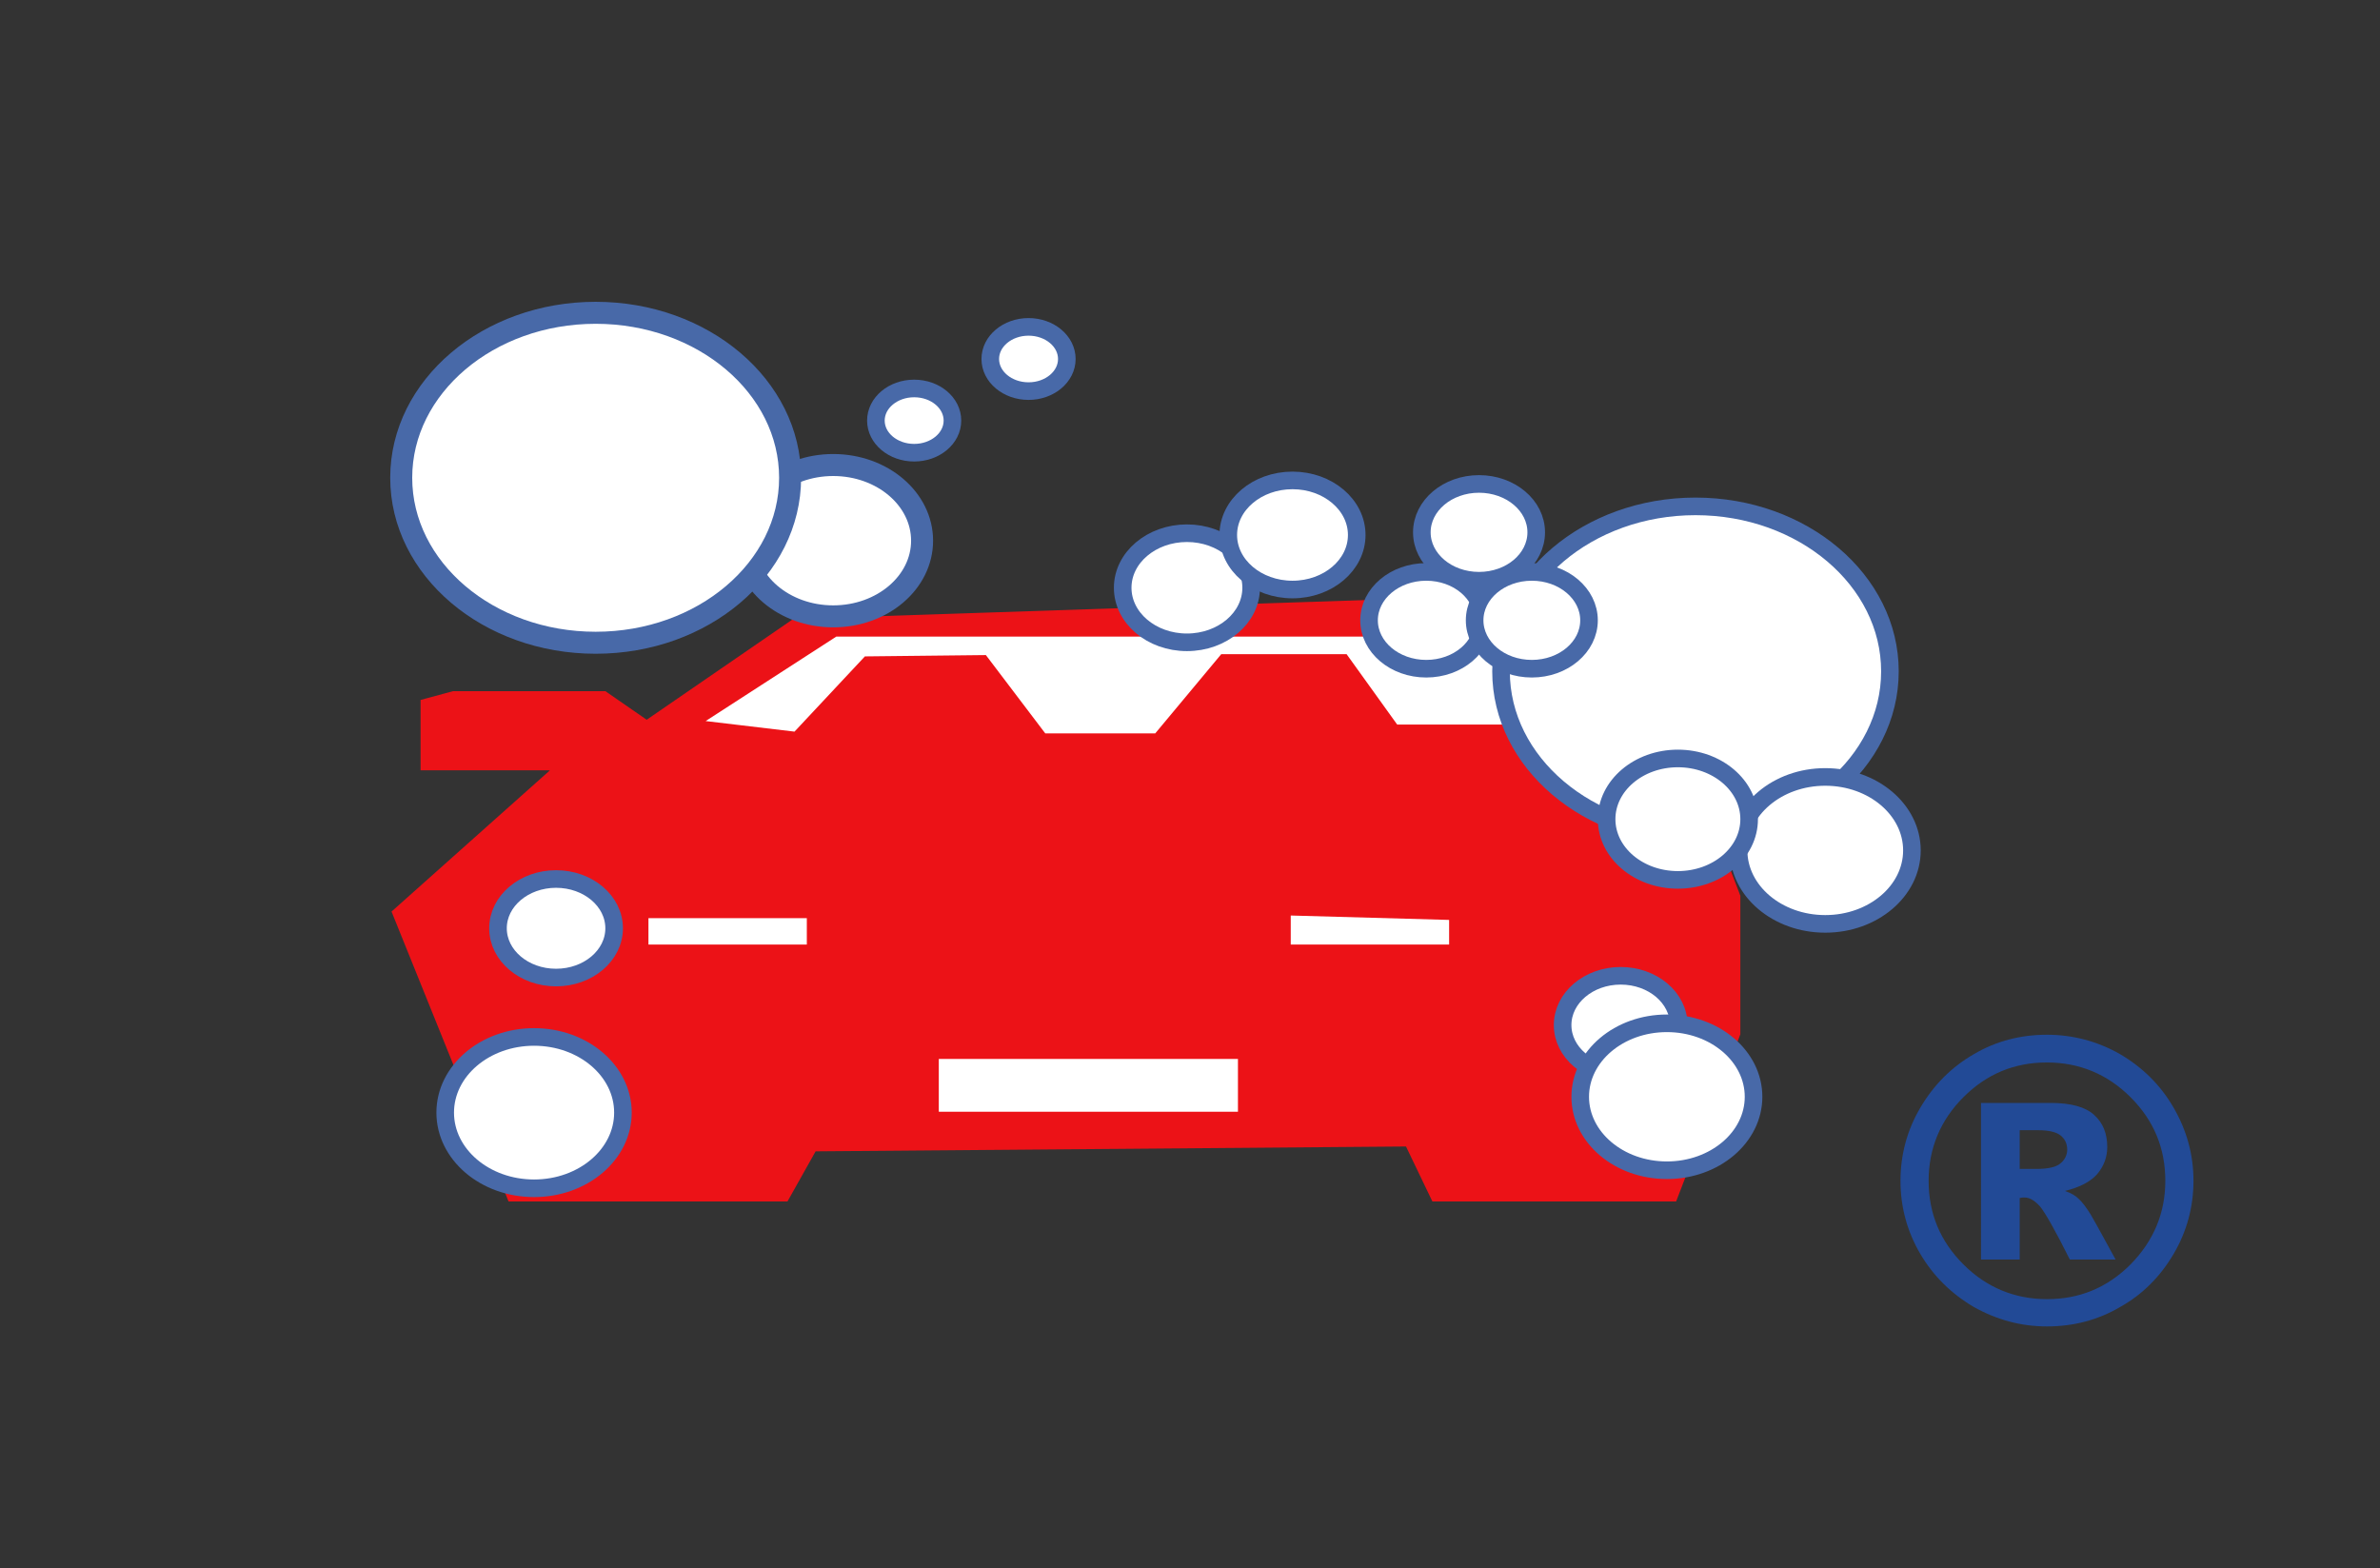 <?xml version="1.0" encoding="utf-8"?>
<!-- Generator: Adobe Illustrator 21.1.0, SVG Export Plug-In . SVG Version: 6.00 Build 0)  -->
<svg version="1.1" id="Capa_1" xmlns="http://www.w3.org/2000/svg" xmlns:xlink="http://www.w3.org/1999/xlink" x="0px" y="0px"
	 viewBox="0 0 541 356.5" style="enable-background:new 0 0 541 356.5;" xml:space="preserve">
<rect x="0" y="0" width="541" height="356.5" fill="#333333" stroke="none"/>
<style type="text/css">
	.st0{fill:#EC1217;}
	.st1{fill:#FFFFFF;}
	.st2{fill:#FFFFFF;stroke:#4869A8;stroke-width:5;stroke-miterlimit:10;}
	.st3{fill:#FFFFFF;stroke:#4869A8;stroke-width:4;stroke-miterlimit:10;}
	.st4{fill:#224A96;}
</style>
<polygon id="XMLID_217_" class="st0" points="185.4,261.7 179,273.1 115.6,273.1 89,207.2 125,175.1 95.6,175.1 95.6,159.1 
	103,157.1 137.6,157.1 147,163.6 180.3,140.7 346.3,135.2 390.6,190.5 395.6,203.6 395.6,235.1 381,273.1 325.6,273.1 319.6,260.6 
	"/>
<rect id="XMLID_216_" x="147.4" y="208.7" class="st1" width="36" height="6"/>
<polygon id="XMLID_208_" class="st1" points="293.4,214.7 329.4,214.7 329.4,209.1 293.4,208.1 "/>
<rect id="XMLID_207_" x="213.4" y="240.7" class="st1" width="68" height="12"/>
<polygon id="XMLID_206_" class="st1" points="160.4,163.9 190.1,144.7 337.6,144.7 349.1,164.7 317.6,164.7 306.1,148.7 
	277.6,148.7 262.6,166.7 237.6,166.7 224.1,148.9 196.6,149.2 180.6,166.3 "/>
<ellipse id="XMLID_202_" class="st2" cx="189.4" cy="122.9" rx="20.2" ry="17.2"/>
<ellipse id="XMLID_183_" class="st3" cx="126.4" cy="211" rx="13.2" ry="11.2"/>
<ellipse id="XMLID_176_" class="st3" cx="368.4" cy="233" rx="13.2" ry="11.2"/>
<ellipse id="XMLID_161_" class="st3" cx="121.4" cy="252.9" rx="20.2" ry="17.2"/>
<ellipse id="XMLID_157_" class="st3" cx="233.8" cy="81.6" rx="8.7" ry="7.3"/>
<ellipse id="XMLID_153_" class="st3" cx="207.8" cy="95.6" rx="8.7" ry="7.3"/>
<ellipse id="XMLID_149_" class="st3" cx="269.8" cy="133.6" rx="14.6" ry="12.4"/>
<ellipse id="XMLID_145_" class="st3" cx="293.8" cy="121.6" rx="14.6" ry="12.4"/>
<ellipse id="XMLID_141_" class="st3" cx="324.2" cy="141" rx="13" ry="11"/>
<path id="XMLID_134_" class="st3" d="M429.6,152.6c0,20.7-19.8,37.5-44.2,37.5s-44.2-16.8-44.2-37.5s19.8-37.5,44.2-37.5
	S429.6,131.9,429.6,152.6z"/>
<path id="XMLID_123_" class="st2" d="M179.6,108.6c0,20.7-19.8,37.5-44.2,37.5s-44.2-16.8-44.2-37.5s19.8-37.5,44.2-37.5
	S179.6,87.9,179.6,108.6z"/>
<ellipse id="XMLID_119_" class="st3" cx="336.2" cy="121" rx="13" ry="11"/>
<ellipse id="XMLID_110_" class="st3" cx="348.2" cy="141" rx="13" ry="11"/>
<ellipse id="XMLID_87_" class="st3" cx="414.9" cy="193.3" rx="19.7" ry="16.7"/>
<ellipse id="XMLID_35_" class="st3" cx="378.9" cy="249.3" rx="19.7" ry="16.7"/>
<ellipse id="XMLID_8_" class="st3" cx="381.4" cy="186.2" rx="16.2" ry="13.8"/>
<g id="XMLID_1_">
	<g>
		<path class="st4" d="M498.6,268.4c0,5.9-1.5,11.5-4.5,16.6c-3,5.1-7,9.2-12.2,12.1c-5.1,3-10.7,4.4-16.6,4.4
			c-5.9,0-11.4-1.5-16.6-4.4c-5.1-3-9.2-7-12.2-12.1c-3-5.1-4.5-10.7-4.5-16.6c0-5.9,1.5-11.5,4.5-16.6c3-5.1,7-9.2,12.2-12.2
			c5.1-3,10.7-4.4,16.6-4.4c5.9,0,11.5,1.5,16.6,4.4c5.1,3,9.2,7,12.2,12.2C497.1,257,498.6,262.5,498.6,268.4z M492.2,268.4
			c0-7.4-2.6-13.7-7.9-19c-5.2-5.2-11.6-7.9-19-7.9c-7.4,0-13.7,2.6-19,7.9c-5.2,5.2-7.9,11.6-7.9,19c0,7.4,2.6,13.7,7.9,19
			c5.2,5.2,11.6,7.9,19,7.9c7.4,0,13.7-2.6,19-7.9C489.5,282.1,492.2,275.8,492.2,268.4z M450.3,250.7h15.9c4.5,0,7.8,0.9,9.8,2.7
			c2,1.8,3,4.2,3,7.3c0,2.4-0.8,4.4-2.3,6.2c-1.5,1.7-4,3-7.3,3.8c1.4,0.5,2.4,1.1,3,1.7c0.9,0.8,1.8,2,2.8,3.6
			c0.1,0.1,2,3.5,5.7,10.3h-10.4c-3.4-6.8-5.7-10.8-6.8-12.1c-1.2-1.3-2.3-2-3.5-2c-0.3,0-0.6,0-1.1,0.1v14h-8.8L450.3,250.7
			L450.3,250.7z M459.1,265.7h3.8c2.6,0,4.4-0.4,5.4-1.2c1-0.8,1.6-1.9,1.6-3.2c0-1.3-0.5-2.4-1.5-3.2c-1-0.8-2.7-1.2-5.1-1.2h-4.2
			V265.7z"/>
	</g>
</g>
</svg>
